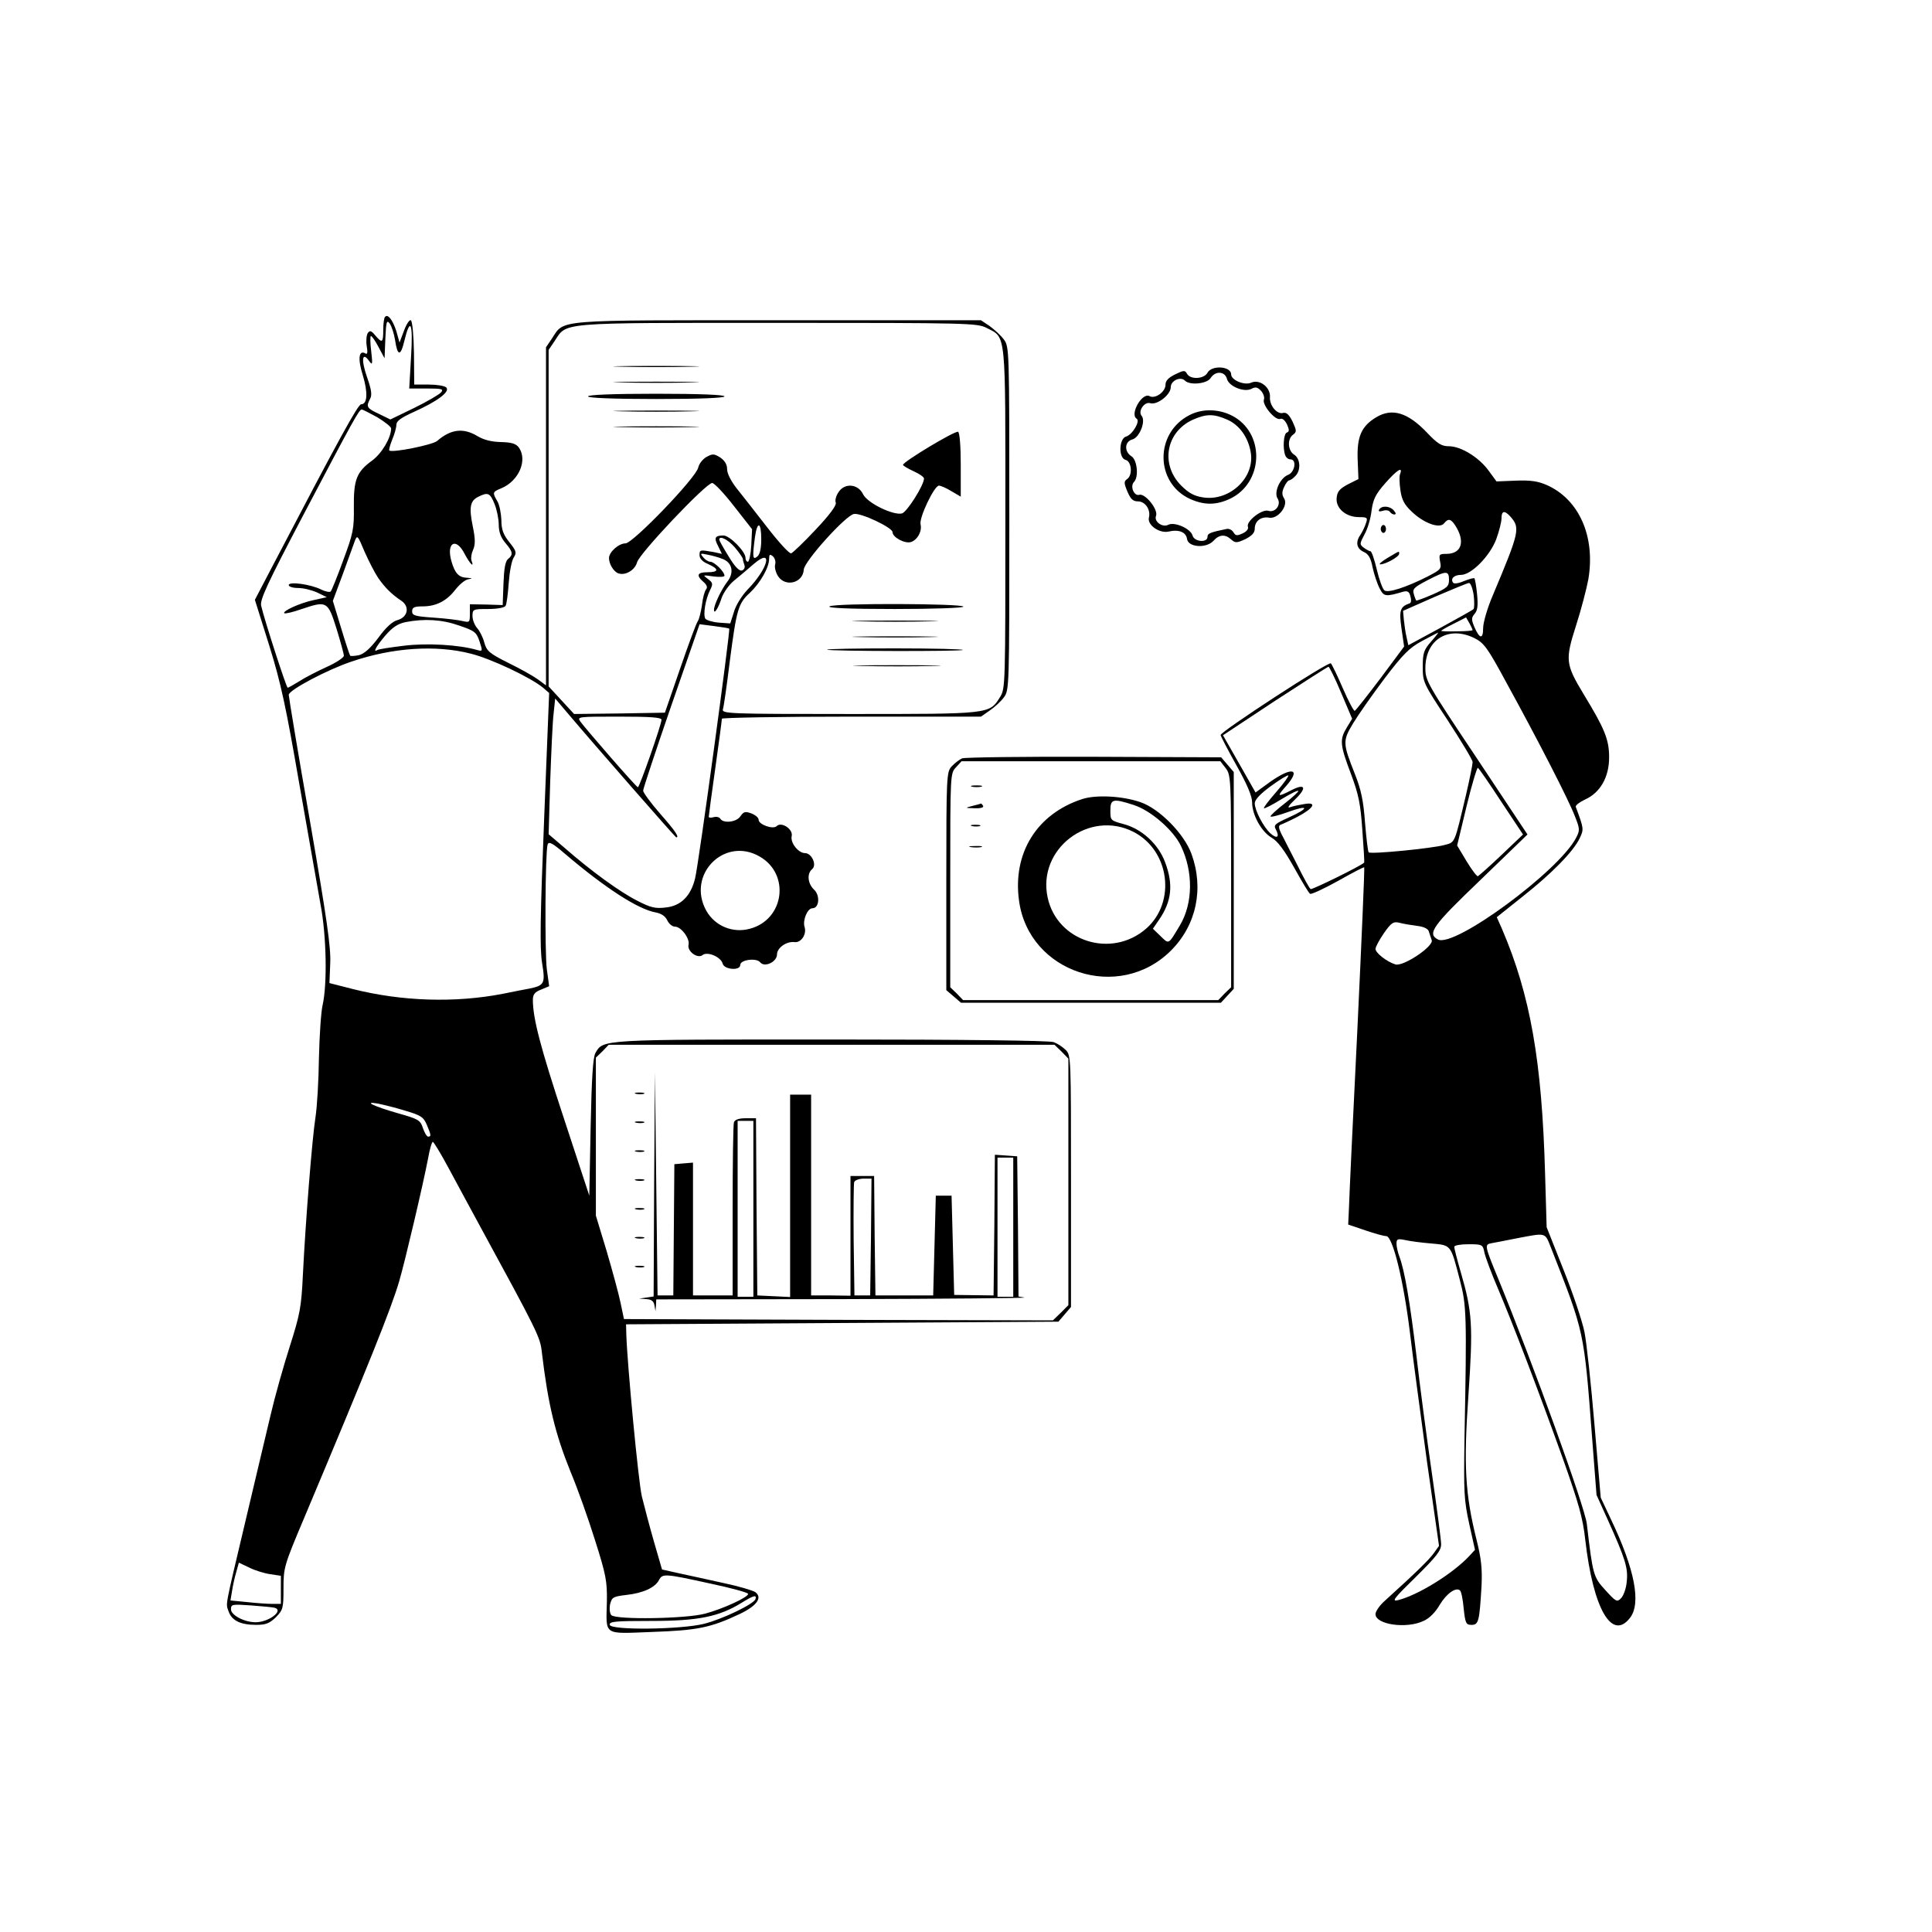 <?xml version="1.0" standalone="no"?>
<!DOCTYPE svg PUBLIC "-//W3C//DTD SVG 20010904//EN"
 "http://www.w3.org/TR/2001/REC-SVG-20010904/DTD/svg10.dtd">
<svg version="1.0" xmlns="http://www.w3.org/2000/svg"
 width="736pt" height="736pt" viewBox="0 0 736 736"
 preserveAspectRatio="xMidYMid meet">

<g transform="translate(0,736) scale(0.1,-0.1)"
fill="#000000" stroke="none">
<path d="M1467 6153 c-4 -3 -7 -26 -7 -50 0 -49 -4 -52 -31 -20 -15 18 -20 19
-28 8 -5 -8 -7 -30 -4 -49 4 -23 3 -33 -4 -29 -26 16 -31 -19 -11 -82 20 -66
18 -111 -6 -111 -12 0 -83 -129 -337 -615 l-68 -130 55 -175 c45 -145 64 -236
114 -525 34 -192 70 -399 81 -460 23 -121 26 -304 8 -384 -6 -25 -12 -116 -14
-201 -1 -85 -7 -186 -13 -225 -13 -82 -38 -399 -48 -599 -6 -127 -11 -152 -50
-275 -24 -75 -57 -192 -73 -261 -16 -69 -60 -251 -96 -405 -81 -342 -75 -311
-64 -344 12 -35 46 -51 105 -51 37 0 51 6 75 29 27 28 29 34 29 110 0 79 2 87
79 269 244 580 333 801 362 902 21 71 91 368 110 468 6 34 14 62 18 62 3 0 30
-44 59 -98 28 -53 83 -153 120 -222 220 -404 230 -424 236 -480 24 -202 51
-312 110 -458 25 -59 66 -174 92 -257 43 -135 47 -159 46 -235 -3 -133 -17
-124 172 -117 172 6 223 16 333 68 66 31 89 63 60 84 -9 6 -62 22 -119 34 -57
13 -133 29 -169 37 l-67 15 -31 107 c-17 59 -37 136 -46 172 -13 56 -55 497
-59 615 l-1 40 823 5 824 5 24 28 24 28 0 480 c0 469 0 479 -20 499 -12 12
-32 25 -46 30 -15 6 -345 10 -845 10 -883 0 -871 1 -901 -52 -9 -17 -14 -93
-18 -283 l-5 -260 -97 295 c-89 270 -118 380 -118 451 0 20 7 30 31 39 l31 13
-9 66 c-8 67 -6 441 3 473 4 14 17 8 68 -36 153 -130 277 -210 344 -222 22 -4
37 -15 44 -30 6 -13 19 -24 29 -24 24 0 58 -46 52 -69 -6 -25 35 -55 54 -39
18 14 69 -7 76 -33 6 -23 67 -28 67 -5 0 20 62 28 76 10 17 -21 64 2 64 30 0
25 36 51 67 47 25 -3 47 30 38 58 -8 25 11 71 30 71 26 0 30 49 6 71 -24 23
-28 61 -7 78 19 16 -2 61 -27 61 -26 0 -57 40 -51 65 6 26 -39 56 -57 38 -14
-14 -69 6 -69 24 0 8 -12 18 -27 24 -24 9 -30 7 -42 -10 -14 -23 -65 -29 -77
-10 -3 6 -15 9 -25 6 -11 -3 -19 -2 -19 1 0 4 11 88 25 186 14 99 25 183 25
188 0 4 222 8 494 8 l493 0 33 23 c18 12 43 35 54 50 21 28 21 35 21 682 0
647 0 654 -21 682 -11 15 -36 38 -54 51 l-33 22 -771 0 c-860 0 -815 4 -863
-69 l-23 -34 0 -644 0 -644 -31 23 c-18 13 -68 41 -113 63 -72 36 -82 45 -91
77 -5 20 -18 45 -27 55 -10 11 -18 32 -18 46 0 26 2 27 59 27 35 0 63 5 67 12
4 6 9 45 12 87 3 42 11 85 19 97 12 19 10 25 -17 59 -23 29 -30 48 -30 84 -1
25 -7 57 -15 71 -20 34 -19 36 15 50 67 28 101 108 66 156 -11 14 -27 19 -68
20 -36 1 -64 8 -88 22 -54 33 -102 28 -155 -18 -18 -15 -172 -46 -182 -36 -2
2 3 21 11 41 9 21 16 46 16 57 0 14 18 27 67 49 89 40 139 77 123 93 -6 6 -36
11 -66 11 l-56 0 -1 120 c-1 66 -6 122 -12 125 -5 3 -17 -15 -26 -40 l-17 -45
-12 43 c-14 43 -32 67 -43 55z m38 -88 c9 -62 21 -64 35 -5 23 95 34 71 26
-58 l-7 -122 67 0 c58 0 65 -2 54 -15 -7 -8 -53 -35 -102 -59 l-91 -44 -43 21
c-47 22 -50 27 -34 58 8 14 5 35 -12 83 -23 66 -18 98 8 61 13 -18 14 -14 8
38 -4 31 -4 57 -1 57 4 0 17 -19 29 -42 l23 -43 3 75 c3 65 5 73 17 57 7 -10
16 -38 20 -62z m2253 46 c76 -39 72 -2 72 -726 0 -632 0 -648 -20 -680 -41
-66 -35 -65 -575 -65 -458 0 -486 1 -481 18 3 9 15 91 26 182 26 199 32 221
77 262 39 37 73 96 73 129 0 17 3 19 14 10 8 -7 12 -21 9 -31 -3 -11 2 -31 11
-45 28 -43 95 -26 98 25 2 32 160 207 191 212 27 5 147 -52 147 -69 0 -20 47
-45 70 -38 25 8 43 41 37 67 -7 24 52 148 70 148 6 0 28 -9 47 -21 l36 -21 0
120 c0 71 -4 123 -10 127 -10 6 -210 -114 -210 -126 0 -3 18 -14 40 -24 22
-10 40 -22 40 -28 0 -25 -65 -128 -84 -133 -34 -8 -132 40 -148 73 -19 40 -70
44 -93 9 -10 -14 -15 -33 -11 -41 3 -10 -23 -46 -77 -103 -45 -48 -87 -88 -93
-90 -7 -2 -48 43 -92 100 -44 57 -96 123 -116 148 -21 27 -36 56 -36 72 0 19
-9 33 -26 45 -24 15 -29 15 -53 2 -14 -8 -28 -26 -31 -40 -7 -38 -249 -289
-277 -289 -26 0 -63 -33 -63 -56 0 -22 17 -51 35 -58 27 -10 64 12 72 42 9 34
263 302 286 302 8 0 45 -39 83 -88 l69 -88 -3 -62 c-2 -34 -8 -62 -13 -62 -5
0 -9 7 -9 15 0 24 -60 85 -84 85 -33 0 -37 -9 -20 -41 l14 -29 -32 7 c-52 9
-53 9 -53 -12 0 -13 11 -25 33 -34 42 -19 41 -31 -3 -31 -39 0 -44 -12 -15
-37 13 -11 16 -21 10 -28 -6 -7 -13 -34 -16 -61 -4 -27 -11 -54 -16 -61 -5 -6
-35 -87 -67 -180 l-58 -168 -173 -3 -173 -2 -48 52 -49 53 0 641 0 641 23 34
c48 72 5 69 850 69 726 0 759 -1 795 -19z m-2320 -341 c28 -17 52 -36 52 -42
0 -36 -36 -96 -73 -123 -59 -43 -70 -73 -69 -177 1 -81 -2 -99 -40 -201 -22
-61 -44 -115 -48 -120 -3 -4 -20 -1 -36 7 -40 20 -124 32 -124 17 0 -6 16 -11
36 -11 20 0 52 -8 72 -17 l37 -18 -50 -11 c-52 -11 -120 -42 -112 -50 3 -3 33
4 67 16 95 32 99 30 132 -75 15 -49 28 -96 28 -103 0 -7 -30 -27 -66 -43 -37
-17 -84 -41 -105 -55 -21 -13 -41 -24 -43 -24 -5 0 -88 256 -101 312 -6 22 23
84 160 345 192 365 213 403 223 403 4 0 31 -14 60 -30z m446 -330 c9 -22 16
-58 16 -79 0 -27 8 -49 25 -69 29 -34 31 -45 10 -62 -10 -8 -15 -37 -17 -93
l-3 -82 -62 2 -63 1 0 -35 c0 -34 -1 -35 -27 -29 -16 4 -65 10 -110 13 -72 5
-83 8 -83 24 0 15 8 19 40 19 52 0 92 21 125 64 15 19 36 37 48 39 19 4 18 4
-4 6 -31 1 -46 17 -59 62 -21 72 17 94 50 29 20 -38 38 -56 26 -25 -3 8 0 27
6 40 9 20 9 41 -1 90 -15 73 -10 98 22 113 36 18 44 14 61 -28z m1016 -134 c0
-35 -5 -58 -15 -66 -18 -15 -19 -2 -9 74 9 63 24 58 24 -8z m-1459 -148 c25
-36 51 -62 87 -86 34 -22 26 -63 -13 -74 -20 -5 -45 -28 -74 -68 -31 -41 -54
-61 -74 -66 -16 -3 -30 -4 -33 -2 -2 3 -18 50 -35 107 l-31 102 38 102 c20 56
41 113 46 127 9 23 11 20 37 -42 16 -36 39 -81 52 -100z m1358 117 c17 -20 31
-40 31 -45 0 -4 3 -15 6 -23 3 -8 -1 -17 -9 -20 -10 -4 -27 13 -51 53 -20 32
-36 61 -36 64 0 17 32 2 59 -29z m-47 -44 c38 -14 46 -53 18 -88 -22 -29 -50
-87 -50 -106 0 -20 17 7 29 45 7 20 28 50 46 65 19 15 54 45 77 65 75 64 55
-17 -24 -98 -22 -23 -45 -60 -52 -85 l-14 -44 -43 3 c-24 2 -47 9 -52 15 -9
15 0 73 18 109 12 24 11 28 -9 43 -20 15 -19 15 22 9 23 -3 42 -2 42 3 0 15
-39 53 -54 53 -8 0 -20 8 -27 17 -13 15 -11 16 16 10 17 -3 42 -10 57 -16z
m-1003 -254 c59 -20 66 -25 78 -61 12 -37 12 -38 -10 -32 -69 20 -192 27 -279
16 -50 -6 -95 -13 -100 -16 -19 -12 -5 14 30 55 28 32 48 45 77 51 72 14 139
10 204 -13z m1029 -12 c5 -5 -117 -901 -130 -951 -16 -67 -54 -105 -111 -111
-40 -5 -58 -1 -110 26 -67 34 -174 112 -275 200 l-62 53 6 202 c4 110 9 227
13 258 l6 57 45 -53 c102 -121 413 -476 416 -476 13 0 -3 24 -61 90 -36 41
-65 81 -65 88 0 7 48 152 107 323 l108 311 55 -7 c30 -4 57 -8 58 -10z m-985
-95 c77 -19 229 -91 276 -130 l23 -20 -19 -477 c-15 -375 -17 -494 -8 -551 13
-79 9 -86 -48 -98 -12 -2 -58 -11 -102 -20 -181 -35 -383 -29 -570 18 l-90 23
3 75 c3 60 -13 171 -77 541 -45 257 -81 474 -81 482 0 18 147 96 240 127 156
53 320 64 453 30z m727 -252 c0 -18 -84 -258 -90 -257 -6 0 -197 220 -219 250
-13 19 -10 19 148 19 120 0 161 -3 161 -12z m374 -521 c117 -67 94 -240 -37
-275 -65 -18 -133 10 -166 68 -77 137 68 285 203 207z m1150 -743 l26 -27 0
-469 0 -470 -29 -29 -30 -29 -817 2 -817 3 -13 62 c-7 34 -31 122 -53 197
l-41 135 0 301 0 301 25 24 24 25 849 0 849 0 27 -26z m-2501 -225 c61 -18 70
-24 83 -54 17 -40 17 -45 5 -45 -5 0 -14 15 -20 33 -10 30 -17 34 -95 56 -91
26 -135 47 -77 37 19 -4 66 -15 104 -27z m-513 -1766 l40 -6 0 -53 0 -54 -34
0 c-18 0 -61 3 -96 7 l-62 6 6 36 c3 20 10 52 16 72 l10 36 40 -19 c22 -11 58
-22 80 -25z m1673 -35 c81 -17 147 -35 147 -40 0 -13 -96 -57 -163 -75 -73
-20 -340 -24 -358 -6 -6 6 -8 24 -5 41 7 27 11 30 62 36 64 7 109 28 124 56
14 26 20 26 193 -12z m175 -60 c-7 -19 -125 -76 -196 -94 -89 -22 -355 -25
-359 -4 -3 13 20 15 159 15 178 0 257 16 343 69 45 28 59 32 53 14z m-1831
-33 c35 -11 -24 -55 -73 -55 -43 0 -94 27 -94 49 0 20 4 20 78 15 42 -3 83 -7
89 -9z"/>
<path d="M2368 5963 c72 -2 192 -2 265 0 72 1 13 3 -133 3 -146 0 -205 -2
-132 -3z"/>
<path d="M2368 5903 c72 -2 192 -2 265 0 72 1 13 3 -133 3 -146 0 -205 -2
-132 -3z"/>
<path d="M2240 5850 c0 -6 93 -10 260 -10 167 0 260 4 260 10 0 6 -93 10 -260
10 -167 0 -260 -4 -260 -10z"/>
<path d="M2368 5793 c72 -2 192 -2 265 0 72 1 13 3 -133 3 -146 0 -205 -2
-132 -3z"/>
<path d="M2368 5733 c72 -2 192 -2 265 0 72 1 13 3 -133 3 -146 0 -205 -2
-132 -3z"/>
<path d="M3160 5050 c-10 -6 70 -10 248 -10 147 0 262 4 262 9 0 12 -491 14
-510 1z"/>
<path d="M3278 4993 c72 -2 192 -2 265 0 72 1 13 3 -133 3 -146 0 -205 -2
-132 -3z"/>
<path d="M3278 4933 c72 -2 192 -2 265 0 72 1 13 3 -133 3 -146 0 -205 -2
-132 -3z"/>
<path d="M3151 4885 c7 -6 510 -7 517 -1 3 3 -113 6 -258 6 -145 0 -261 -2
-259 -5z"/>
<path d="M3283 4823 c76 -2 198 -2 270 0 73 1 11 3 -138 3 -148 0 -208 -2
-132 -3z"/>
<path d="M2492 2848 l-2 -427 -27 -4 -28 -4 27 -2 c19 -1 28 -7 31 -23 l4 -23
2 23 1 22 713 1 c391 1 702 4 690 6 l-23 4 -2 267 -3 267 -42 3 -43 3 -2 -268
-3 -268 -75 1 -75 1 -5 189 -5 189 -30 0 -30 0 -5 -190 -5 -190 -110 0 -110 0
-3 228 -2 227 -45 0 -45 0 0 -228 0 -228 -75 1 -75 0 0 383 0 382 -40 0 -40 0
0 -385 0 -386 -62 3 -63 3 -3 338 -2 337 -39 0 c-25 0 -41 -5 -45 -15 -3 -8
-5 -160 -5 -338 l0 -322 -76 0 -75 0 0 253 0 253 -36 -3 -35 -3 -2 -250 -2
-250 -30 0 -30 0 -5 425 -5 425 -3 -427z m378 -93 l0 -335 -30 0 -30 0 0 335
0 335 30 0 30 0 0 -335z m990 -70 l0 -265 -30 0 -30 0 0 265 0 265 30 0 30 0
0 -265z m-542 -37 l-3 -223 -30 0 -30 0 -3 210 c-1 115 0 215 2 222 3 7 19 13
36 13 l30 0 -2 -222z"/>
<path d="M2423 3193 c9 -2 23 -2 30 0 6 3 -1 5 -18 5 -16 0 -22 -2 -12 -5z"/>
<path d="M2423 3083 c9 -2 23 -2 30 0 6 3 -1 5 -18 5 -16 0 -22 -2 -12 -5z"/>
<path d="M2423 2973 c9 -2 23 -2 30 0 6 3 -1 5 -18 5 -16 0 -22 -2 -12 -5z"/>
<path d="M2423 2863 c9 -2 23 -2 30 0 6 3 -1 5 -18 5 -16 0 -22 -2 -12 -5z"/>
<path d="M2423 2753 c9 -2 23 -2 30 0 6 3 -1 5 -18 5 -16 0 -22 -2 -12 -5z"/>
<path d="M2423 2643 c9 -2 23 -2 30 0 6 3 -1 5 -18 5 -16 0 -22 -2 -12 -5z"/>
<path d="M2423 2533 c9 -2 23 -2 30 0 6 3 -1 5 -18 5 -16 0 -22 -2 -12 -5z"/>
<path d="M4600 5940 c-13 -24 -65 -27 -78 -4 -8 14 -12 14 -45 -2 -26 -13 -37
-24 -37 -40 0 -27 -40 -55 -61 -43 -28 15 -76 -69 -49 -86 15 -9 -16 -61 -40
-68 -27 -7 -30 -82 -2 -89 23 -6 27 -57 7 -72 -14 -10 -14 -15 0 -49 12 -28
21 -37 40 -37 28 0 49 -32 42 -61 -8 -28 39 -62 75 -54 39 9 66 -2 70 -28 4
-32 72 -37 100 -8 22 25 45 27 68 6 16 -14 21 -14 54 1 25 13 36 24 36 40 0
29 24 47 54 42 34 -7 75 46 58 73 -9 14 -9 25 0 44 6 14 15 25 19 25 4 0 15 7
23 16 23 22 20 67 -4 82 -24 15 -27 60 -4 76 14 11 14 15 -2 50 -13 26 -23 36
-36 33 -23 -7 -53 29 -50 61 2 37 -40 69 -72 54 -26 -11 -76 10 -76 32 0 31
-74 36 -90 6z m74 -23 c7 -29 66 -53 94 -38 15 8 23 6 36 -8 9 -10 14 -25 11
-33 -8 -20 43 -81 62 -74 8 4 18 -5 26 -21 9 -21 9 -27 -1 -31 -12 -4 -16 -59
-6 -86 3 -9 12 -16 20 -16 25 0 17 -49 -9 -59 -31 -12 -55 -67 -40 -90 15 -24
-9 -55 -35 -47 -24 8 -86 -40 -78 -61 3 -8 -5 -18 -20 -25 -22 -10 -27 -9 -35
4 -5 9 -17 15 -26 13 -63 -13 -73 -17 -73 -30 0 -24 -51 -19 -57 5 -7 26 -68
53 -92 41 -22 -12 -56 12 -47 34 9 24 -42 87 -64 80 -20 -6 -36 33 -20 49 19
19 12 85 -10 98 -28 18 -26 56 4 64 27 7 52 70 35 90 -15 18 11 55 33 48 26
-8 78 32 78 61 0 25 37 42 54 25 19 -19 85 -12 98 10 18 28 54 26 62 -3z"/>
<path d="M4532 5779 c-134 -68 -132 -259 2 -320 54 -24 100 -24 154 2 122 60
132 238 17 309 -52 32 -121 36 -173 9z m144 -18 c47 -21 80 -69 89 -126 15
-95 -81 -185 -181 -170 -34 5 -55 16 -84 45 -80 80 -59 204 44 251 52 23 80
23 132 0z"/>
<path d="M5242 5770 c-56 -34 -73 -74 -70 -160 l3 -75 -40 -20 c-32 -17 -41
-28 -43 -52 -4 -39 35 -73 85 -73 31 0 34 -2 27 -22 -4 -13 -13 -32 -20 -43
-21 -29 -17 -54 10 -67 19 -8 28 -23 35 -60 6 -27 18 -63 27 -80 16 -31 22
-32 90 -12 16 4 23 0 27 -18 4 -13 3 -24 -2 -26 -37 -13 -42 -26 -32 -96 l10
-69 -90 -121 c-50 -66 -94 -122 -98 -124 -4 -1 -24 37 -45 85 -21 49 -42 92
-46 96 -8 9 -420 -260 -420 -273 0 -4 27 -56 60 -115 41 -73 60 -118 60 -142
0 -47 35 -111 74 -134 23 -13 49 -48 86 -114 29 -52 56 -98 61 -100 4 -3 52
19 106 49 53 30 99 54 100 52 2 -2 -10 -279 -26 -617 -17 -338 -31 -643 -32
-679 l-3 -65 65 -22 c35 -12 71 -22 80 -22 25 -1 66 -170 90 -366 11 -93 41
-315 65 -492 l46 -322 -20 -28 c-18 -25 -68 -74 -184 -179 -21 -18 -38 -42
-38 -53 0 -40 118 -57 183 -26 23 10 46 34 62 62 26 43 62 68 77 54 5 -4 11
-35 14 -69 6 -56 9 -62 30 -62 27 0 30 14 38 149 3 65 -1 103 -19 175 -43 172
-50 282 -31 551 18 265 15 317 -29 468 -14 48 -25 92 -25 97 0 6 24 10 54 10
53 0 55 -1 61 -32 4 -18 27 -80 52 -138 56 -132 153 -385 248 -650 59 -167 75
-223 84 -305 30 -263 101 -387 170 -299 44 55 19 185 -71 374 l-40 85 -24 280
c-13 154 -30 312 -38 351 -8 40 -43 145 -79 235 l-65 164 -6 205 c-12 428 -56
679 -164 931 l-20 45 99 79 c109 86 193 171 217 222 16 34 16 36 -15 119 -2 6
14 18 35 28 58 26 92 85 92 161 0 68 -17 109 -98 242 -68 113 -70 129 -28 260
19 59 40 139 47 177 27 162 -35 303 -158 358 -34 15 -62 19 -118 17 l-74 -3
-30 41 c-37 51 -106 93 -151 93 -28 0 -43 9 -83 51 -74 78 -134 96 -195 59z
m92 -215 c-4 -8 -3 -37 1 -63 5 -36 15 -55 44 -82 45 -43 105 -65 122 -44 16
20 26 18 43 -8 39 -61 24 -108 -34 -108 -27 0 -29 -2 -24 -29 6 -28 3 -31 -47
-57 -83 -42 -152 -64 -165 -53 -7 5 -20 41 -29 79 -9 39 -20 70 -24 70 -4 0
-15 6 -25 13 -17 13 -17 15 2 51 12 21 24 62 27 91 6 43 15 62 52 104 44 50
68 66 57 36z m419 -162 c39 -44 37 -56 -67 -303 -20 -47 -36 -102 -36 -123 0
-44 -14 -41 -34 6 -11 27 -11 34 2 49 11 13 13 32 9 74 -3 31 -8 58 -10 61 -3
2 -21 -3 -41 -11 -21 -9 -38 -11 -41 -5 -10 15 5 29 31 29 39 0 110 72 134
136 11 30 20 66 20 79 0 29 11 32 33 8z m-233 -242 c0 -25 -7 -31 -61 -55 -34
-15 -63 -25 -64 -24 -1 2 -6 13 -9 25 -6 19 1 26 51 52 73 38 83 38 83 2z m94
-58 c3 -26 3 -50 -1 -54 -5 -4 -62 -36 -128 -72 l-120 -65 -7 32 c-4 17 -8 46
-10 65 l-3 34 120 53 c66 28 125 53 131 53 6 1 14 -20 18 -46z m-4 -133 c0 -3
-27 -5 -60 -5 -33 -1 -60 0 -60 2 0 1 21 14 48 27 l47 24 12 -21 c7 -12 12
-24 13 -27z m-159 -45 c-27 -31 -31 -43 -31 -95 0 -59 2 -63 95 -204 52 -80
95 -151 95 -159 0 -9 -11 -64 -25 -124 -45 -190 -41 -181 -82 -192 -47 -13
-281 -36 -289 -28 -3 3 -9 54 -14 114 -6 83 -15 125 -38 183 -47 119 -48 127
-7 195 20 33 74 110 120 171 70 92 94 116 142 142 32 17 60 32 62 32 1 0 -11
-16 -28 -35z m164 15 c38 -19 50 -34 125 -173 123 -224 236 -445 259 -505 20
-50 20 -55 5 -84 -66 -127 -464 -420 -526 -387 -42 22 -22 51 162 227 l179
173 -194 292 c-189 283 -195 294 -195 342 0 108 87 162 185 115z m-506 -209
l42 -99 -20 -33 c-28 -46 -27 -65 15 -176 30 -80 37 -115 44 -217 5 -66 8
-121 7 -122 -16 -15 -199 -104 -204 -101 -5 3 -28 45 -52 94 -25 48 -51 101
-60 117 -10 21 -11 31 -3 34 6 2 35 15 64 30 63 33 77 58 27 49 -19 -3 -43 -8
-54 -12 -13 -5 -6 6 18 29 47 45 40 63 -13 36 -54 -28 -57 -25 -21 15 59 67
24 76 -61 16 l-55 -40 -38 67 c-21 37 -49 86 -62 109 l-24 42 198 131 c109 71
201 130 204 130 3 0 25 -44 48 -99z m610 -415 l83 -125 -82 -78 c-45 -43 -86
-79 -90 -81 -4 -1 -23 24 -43 57 l-36 60 36 150 c20 83 40 148 43 146 4 -2 44
-60 89 -129z m-857 37 c-28 -32 -49 -59 -47 -62 3 -2 32 13 66 34 33 20 62 35
65 32 2 -2 -20 -23 -51 -47 -30 -23 -55 -46 -55 -50 0 -4 29 3 65 16 82 30 85
16 5 -20 -55 -25 -59 -29 -49 -47 15 -29 3 -36 -22 -13 -26 24 -59 87 -59 114
0 13 21 36 61 65 34 25 64 43 67 41 2 -3 -18 -31 -46 -63z m535 -510 c27 -3
43 -11 46 -21 3 -10 8 -24 11 -33 10 -23 -108 -102 -138 -93 -33 10 -76 44
-76 59 0 8 15 35 32 60 28 40 36 45 58 40 14 -4 44 -9 67 -12z m511 -1225
c128 -326 126 -315 157 -723 l17 -220 43 -95 c67 -149 78 -184 72 -236 -2 -25
-12 -53 -22 -63 -15 -15 -19 -13 -59 31 -46 50 -48 57 -71 253 -8 66 -204 608
-338 935 -52 126 -52 129 -25 134 13 2 57 11 98 19 111 21 105 23 128 -35z
m-456 15 c77 -7 74 -3 109 -138 26 -98 27 -133 18 -605 -3 -204 -2 -234 18
-325 l22 -99 -22 -24 c-63 -67 -195 -149 -272 -168 -25 -6 -14 8 68 88 79 78
97 101 97 125 0 16 -16 137 -35 269 -19 131 -46 334 -59 449 -25 208 -45 325
-65 378 -6 16 -11 38 -11 49 0 18 4 20 33 14 17 -4 62 -10 99 -13z"/>
<path d="M5254 5419 c-4 -7 0 -9 14 -5 11 4 23 2 27 -4 3 -5 11 -10 17 -10 7
0 6 6 -2 15 -15 18 -46 20 -56 4z"/>
<path d="M5260 5345 c0 -8 5 -15 10 -15 6 0 10 7 10 15 0 8 -4 15 -10 15 -5 0
-10 -7 -10 -15z"/>
<path d="M5285 5234 c-22 -13 -34 -24 -27 -24 20 0 72 29 72 40 0 12 4 13 -45
-16z"/>
<path d="M3665 4471 c-11 -5 -29 -19 -40 -31 -19 -21 -20 -36 -20 -437 l0
-415 28 -24 28 -24 495 0 495 0 24 26 25 27 0 413 0 413 -24 28 -24 28 -484 2
c-265 1 -492 -2 -503 -6z m1004 -37 c20 -26 21 -37 21 -431 l0 -404 -25 -24
-24 -25 -486 0 -486 0 -24 25 -25 24 0 407 c0 405 0 408 22 431 l21 23 493 0
493 0 20 -26z"/>
<path d="M3703 4363 c9 -2 25 -2 35 0 9 3 1 5 -18 5 -19 0 -27 -2 -17 -5z"/>
<path d="M4123 4316 c-173 -56 -266 -206 -241 -387 37 -275 381 -388 579 -190
97 97 126 236 78 368 -28 77 -122 172 -194 197 -69 24 -170 29 -222 12z m197
-23 c64 -21 150 -95 179 -156 47 -98 46 -218 -4 -302 -45 -75 -41 -73 -74 -41
l-29 28 24 35 c48 70 54 134 23 217 -26 71 -90 129 -160 147 -48 13 -49 14
-49 51 0 45 10 47 90 21z m-2 -102 c138 -71 163 -267 49 -368 -132 -116 -340
-50 -376 118 -40 185 158 336 327 250z"/>
<path d="M3705 4290 c-30 -8 -30 -8 8 -9 23 -1 36 3 32 9 -3 6 -7 9 -8 9 -1
-1 -15 -5 -32 -9z"/>
<path d="M3703 4213 c9 -2 23 -2 30 0 6 3 -1 5 -18 5 -16 0 -22 -2 -12 -5z"/>
<path d="M3698 4133 c12 -2 30 -2 40 0 9 3 -1 5 -23 4 -22 0 -30 -2 -17 -4z"/>
</g>
</svg>
